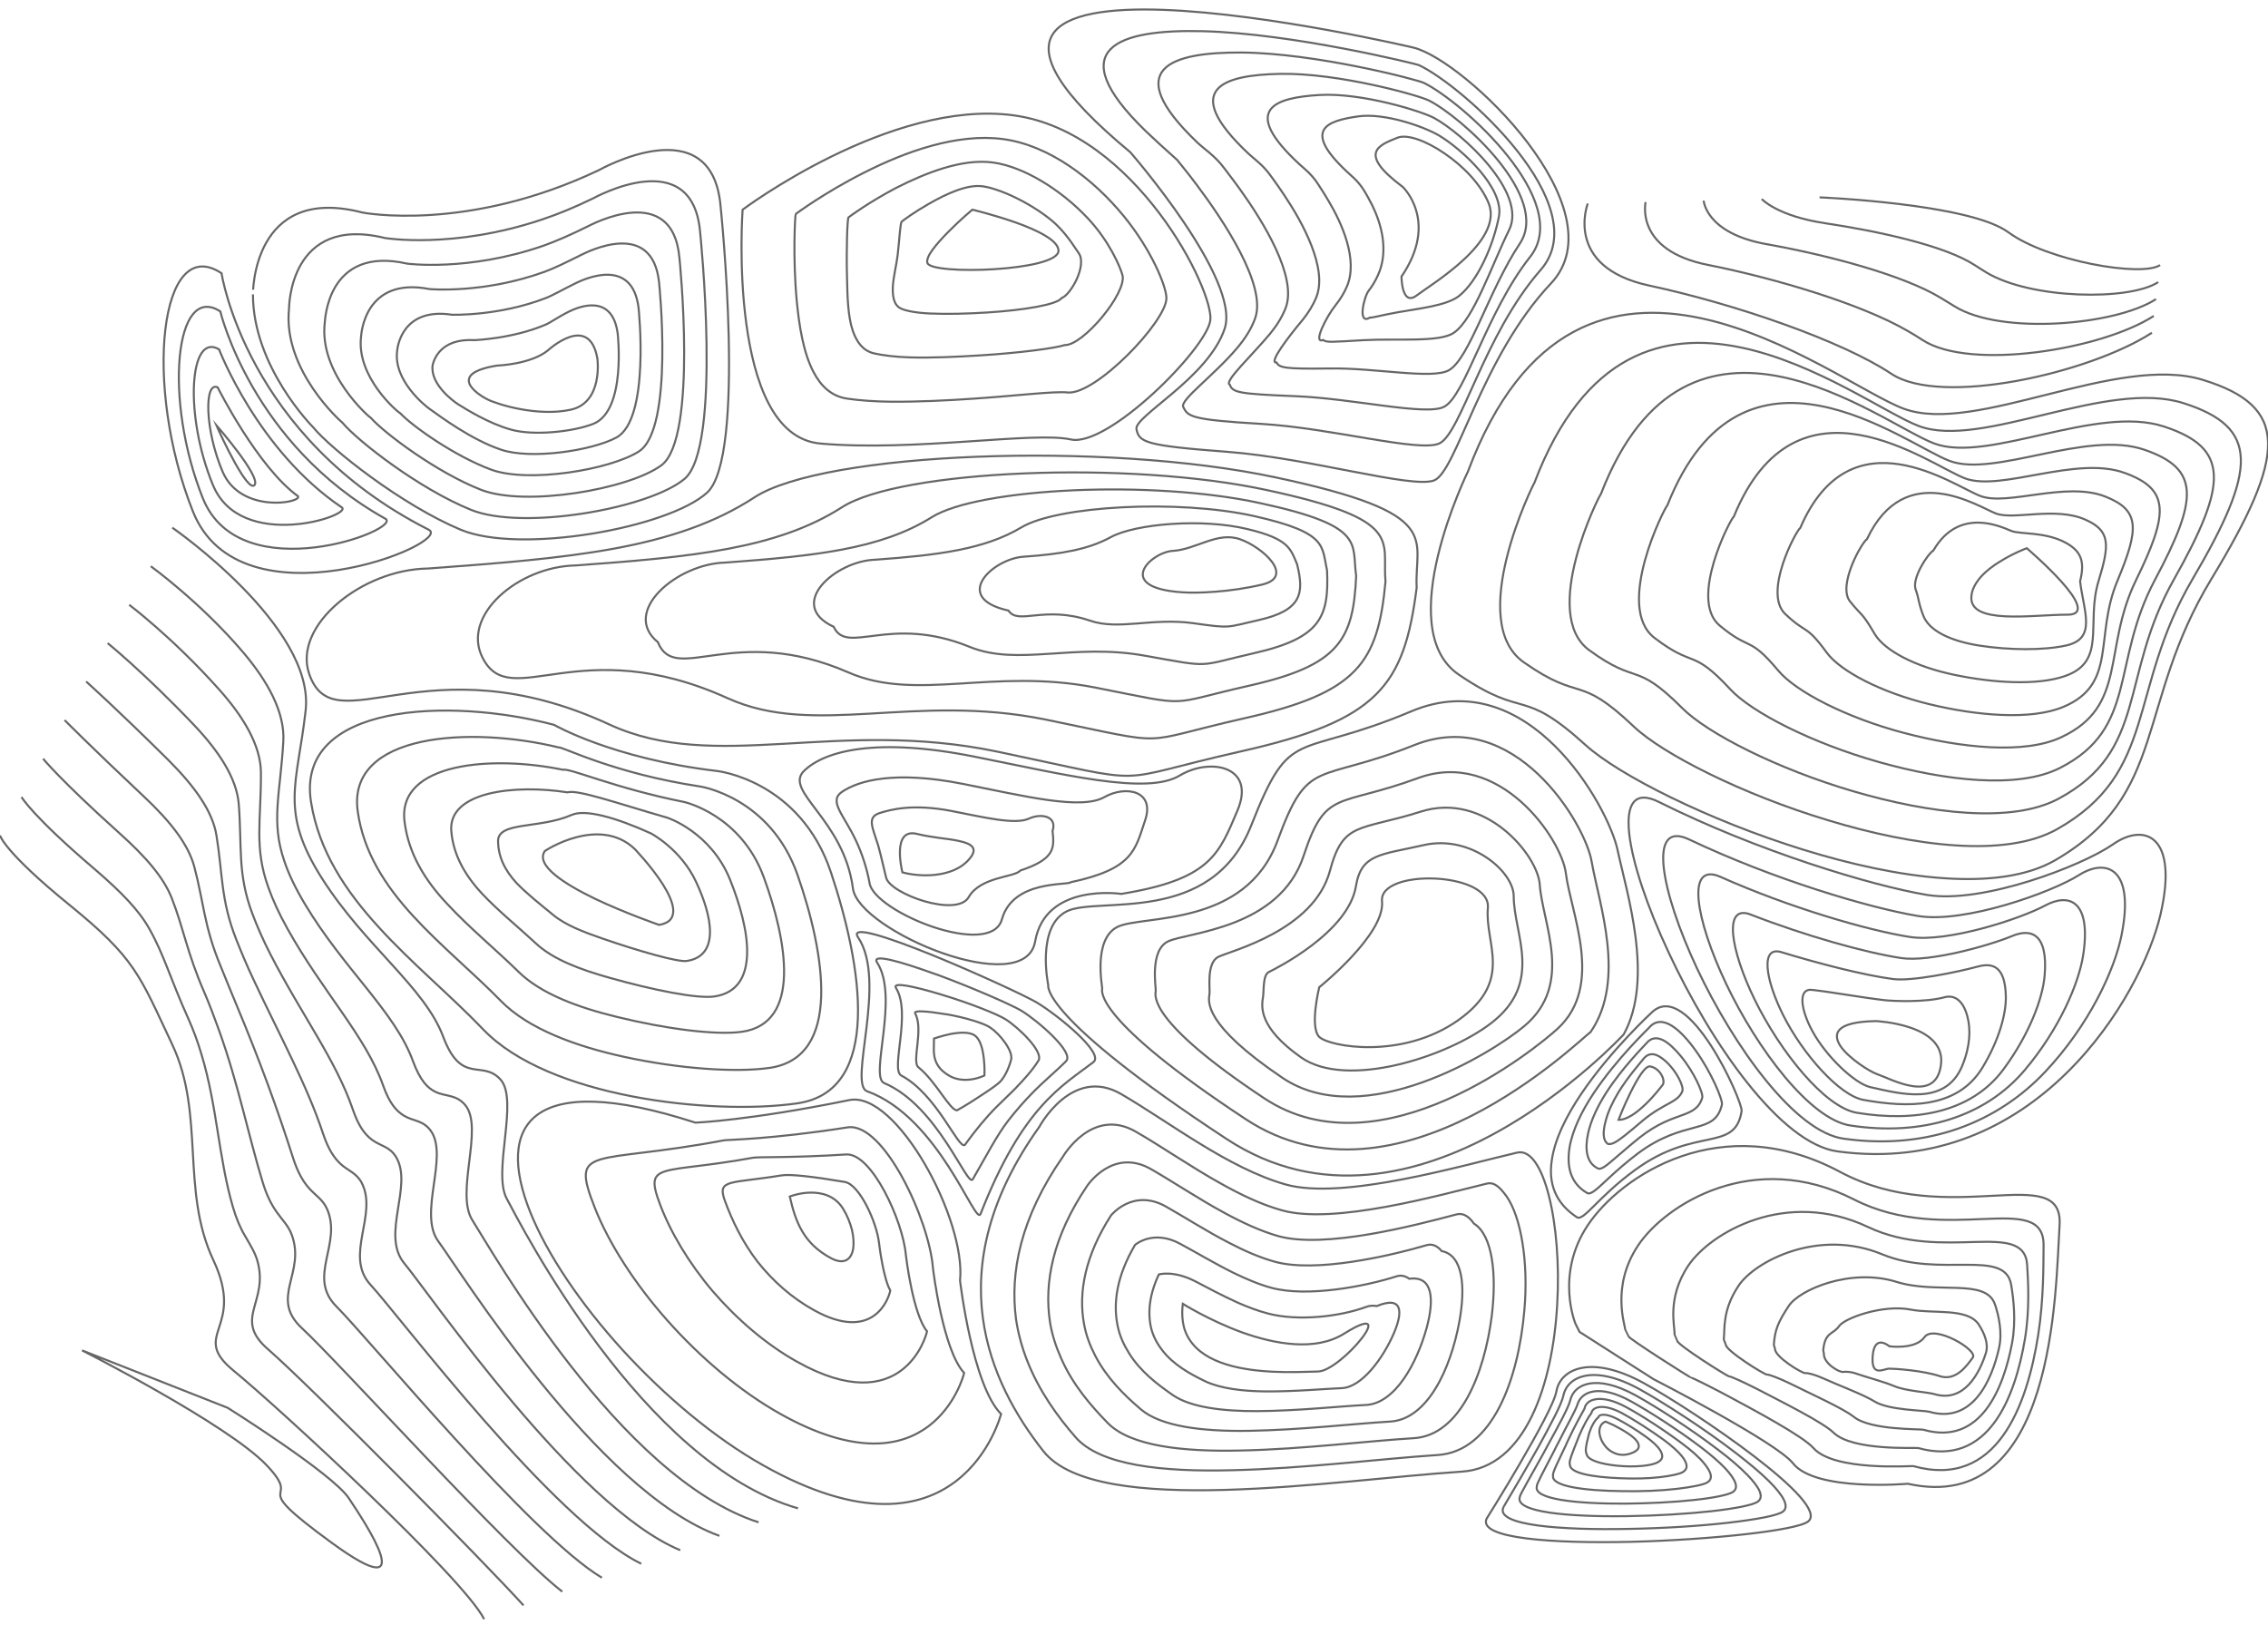 <?xml version="1.0" encoding="utf-8"?>
<!-- Generator: Adobe Illustrator 18.0.0, SVG Export Plug-In . SVG Version: 6.00 Build 0)  -->
<!DOCTYPE svg PUBLIC "-//W3C//DTD SVG 1.1//EN" "http://www.w3.org/Graphics/SVG/1.1/DTD/svg11.dtd">
<svg version="1.1" id="Layer_1" xmlns="http://www.w3.org/2000/svg" xmlns:xlink="http://www.w3.org/1999/xlink" x="0px" y="0px"
	 viewBox="0 0 1105.6 792" enable-background="new 0 0 1105.6 792" xml:space="preserve">
<g opacity="0.6">
	<g>
		<path fill="none" stroke="#000000" stroke-miterlimit="10" d="M237.7,194.7c-5.1-2.5-20-12.5,4.5-16.5c0,0,16.5-0.5,25-7.5
			c0,0,20-18.5,24,4c0,0,3,21.5-13,25S242.7,197.2,237.7,194.7z"/>
		<path fill="none" stroke="#000000" stroke-miterlimit="10" d="M231.2,165.8c0,0,19.1-0.7,35.3-7.8c1.5-0.6,5.9-3.7,11-6.2
			c5.1-2.5,21-8.7,23.6,10.7c0,0,4.4,37.6-11.9,44.1c-10,3.9-29.1,5.9-40.1,2.8c-11.1-3.1-21.8-9.9-25.7-12.3
			c-2.4-1.5-13.8-9.9-12.5-19.1C211.4,175.8,214.4,164.8,231.2,165.8z"/>
		<path fill="none" stroke="#000000" stroke-miterlimit="10" d="M220.3,153.4c0,0,22.6,0.8,45.7-8.1c3-1.1,8.4-4.2,14.5-7.2
			c4.1-2,27.8-13.2,30.8,12.1c0,0,5.8,54.2-10.9,63.1c-12,6.4-41.6,10.8-56.1,5.9c-14.6-4.9-29.7-16.2-34.9-19.9
			c-1.9-1.3-17.7-13.8-15.8-28.2C193.7,169.3,196,149.7,220.3,153.4z"/>
		<path fill="none" stroke="#000000" stroke-miterlimit="10" d="M209.4,140.9c0,0,26.1,2.4,56-8.4c4.5-1.6,11-4.8,18-8.3
			c3.1-1.5,34.7-17.7,37.9,13.6c0,0,7.4,71.1-9.8,82.2c-14,9-54,15.6-72.1,8.9c-18.1-6.7-38.6-21.4-44.2-27.4
			c-1.6-0.8-21.5-17.8-19.2-37.3C176.1,162.9,177.7,134.7,209.4,140.9z"/>
		<path fill="none" stroke="#000000" stroke-miterlimit="10" d="M198.5,128.5c0,0,29.6,4,66.3-8.7c6-2.1,13.5-5.4,21.4-9.3
			c2-1,41.6-22.3,45,15.1c0,0,9.1,88-8.8,101.2c-15.8,11.7-66.4,20.4-88,11.9c-21.6-8.5-46.8-27.4-53.5-34.9
			c-1-0.5-25.4-21.7-22.6-46.4C158.5,156.4,159.4,119.6,198.5,128.5z"/>
		<path fill="none" stroke="#000000" stroke-miterlimit="10" d="M187.6,116c0,0,33,5.6,76.6-9c7.5-2.5,16.1-6,24.9-10.3
			c1-0.5,48.5-26.8,52.2,16.5c0,0,10.9,105-7.7,120.3c-17.6,14.5-78.9,25.2-104,15c-25.2-10.2-55.1-33.4-62.7-42.5
			c-0.5-0.3-29.2-25.6-26-55.6C140.9,150,141,104.6,187.6,116z"/>
		<path fill="none" stroke="#000000" stroke-miterlimit="10" d="M176.7,103.6c0,0,50.7,10,115.3-20.7c0,0,55.3-31.3,59.3,18
			c0,0,12.7,122-6.7,139.3c-19.3,17.3-91.3,30-120,18c-28.7-12-63.3-39.3-72-50c0,0-29.3-29.3-29.3-64.7
			C123.3,143.6,122.7,89.6,176.7,103.6z"/>
	</g>
	<g>
		<path fill="none" stroke="#000000" stroke-miterlimit="10" d="M265.6,414.8c0,0,6.5-4.4,15.3-6.7c8.7-2.3,19.7-2.6,28.4,5.6
			c0,0,8.2,8.5,13.8,17.3c5.6,8.9,8.6,18.1-1.8,19.8c0,0-16.3-5.6-31.4-12.8C274.8,430.7,260.9,421.7,265.6,414.8z"/>
		<path fill="none" stroke="#000000" stroke-miterlimit="10" d="M242.8,410c-0.1-9.7,20.2-5.9,35.9-12.8c6.6-2.9,21.4,1.2,38.6,9
			c0,0,14.7,7.7,22.1,23.8c3.8,8.1,6.8,17.2,6.7,24.5c-0.1,7.2-3.2,12.7-11.4,13.9c-4.2,0.6-23-4.7-41.2-11
			c-9-3.1-17.9-6.5-23.9-11.5c-6.2-5.1-12.6-10.1-17.8-15.5C245.8,423.9,242.9,417.3,242.8,410z"/>
		<path fill="none" stroke="#000000" stroke-miterlimit="10" d="M220,405.2c-1.7-19.4,30.9-23,56.6-19c5.2-1.4,23.2,5,48.8,12.4
			c0,0,21.1,6.9,30.5,30.2c4.7,11.7,8.6,25.2,8.3,36.1c-0.3,10.8-4.5,19.1-16,20.8c-8.4,1.2-30.1-3.2-51-9.1
			c-14-3.9-27.6-8.9-36-16.8c-8.6-8-18.2-15.7-26.1-24.1C226.5,426.5,221,416.6,220,405.2z"/>
		<path fill="none" stroke="#000000" stroke-miterlimit="10" d="M197.2,400.4c-3.6-28.9,43.1-32.3,77.2-25.2
			c3.5-0.9,25,8.9,59.1,15.7c0,0,27.6,6.1,38.8,36.6c5.6,15.3,10.3,33.1,9.9,47.7c-0.4,14.5-5.9,25.6-20.5,27.7
			c-12.6,1.8-37.2-1.4-60.8-7.2c-19-4.6-37.3-11.3-48.2-22.1c-11-10.8-23.7-21.2-34.4-32.7C207.1,429.1,199.1,416,197.2,400.4z"/>
		<path fill="none" stroke="#000000" stroke-miterlimit="10" d="M174.4,395.6c-5.5-38.5,55.3-41.7,97.9-31.3
			c1.7-0.5,26.7,12.7,69.3,19.1c0,0,34,5.3,47.2,43.1c6.6,18.9,12.1,41.1,11.5,59.3c-0.6,18.1-7.3,32.1-25.1,34.7
			c-16.8,2.4-44.3,0.4-70.6-5.3c-24-5.2-47.1-13.7-60.4-27.3c-13.4-13.7-29.3-26.7-42.7-41.3C187.8,431.7,177.2,415.4,174.4,395.6z"
			/>
		<path fill="none" stroke="#000000" stroke-miterlimit="10" d="M270.1,353.3c0,0,28.5,16.5,79.5,22.5c0,0,40.5,4.5,55.5,49.5
			c7.5,22.5,13.9,49.1,13.1,70.9c-0.8,21.7-8.6,38.6-29.6,41.6c-21,3-51.4,2.2-80.4-3.4c-29.1-5.6-56.8-16.1-72.6-32.6
			c-15.8-16.5-34.9-32.2-51-49.9c-16.1-17.6-29.2-37.1-33-61.1C144.1,342.8,219.1,339.8,270.1,353.3z"/>
	</g>
	<g>
		<path fill="none" stroke="#000000" stroke-miterlimit="10" d="M571.8,268.5c11.3-0.7,21.6-9.5,32.6-5.7c11,3.8,27,18.2,11,22.1
			c-16,3.8-32.1,4.3-39,3.8C542.8,286.5,561,269.1,571.8,268.5z"/>
		<path fill="none" stroke="#000000" stroke-miterlimit="10" d="M499.6,271.3c17.3-1.2,30.8-3.4,41.9-9.5
			c11.9-6.5,44.6-9.3,66.7-3.9c20.1,4.8,20.9,9.6,24.1,17.1c3.4,13.9,2.6,22.4-18.6,27.2c-16,3.6-13.3,4.2-31.7,1.6
			c-20.3-2.9-36.6,3.6-50.7-1.3c-22.4-7.6-34.9,2.4-39.7-4.9C463.2,291.3,484.4,271.9,499.6,271.3z"/>
		<path fill="none" stroke="#000000" stroke-miterlimit="10" d="M426.8,272.8c30.3-2.2,53.2-5,71.2-15.8
			c17.4-10.4,76.1-13.8,113.6-5.4c35.9,8.1,32.6,14.6,35.3,26.3c1,22.5-2.8,33-35.3,40.4c-28.7,6.5-19.9,7.3-53.5,1.3
			c-34.9-6.3-61.8,5.3-85.4-4.3c-39.2-16-59.7,4.4-66.3-9.8C383,294.7,407.3,273.3,426.8,272.8z"/>
		<path fill="none" stroke="#000000" stroke-miterlimit="10" d="M353.7,274.2c43.3-3.2,75.6-6.5,100.5-22.1
			c22.8-14.3,107.7-18.4,160.4-6.8c51.7,11.2,44.2,19.7,46.5,35.4c-1.4,31-8.1,43.6-52.1,53.5c-41.4,9.3-26.6,10.5-75.2,0.9
			c-49.6-9.7-87.1,7.1-120.1-7.3c-56-24.5-84.5,6.5-93-14.8C302.5,298.2,330,274.7,353.7,274.2z"/>
		<path fill="none" stroke="#000000" stroke-miterlimit="10" d="M280.7,275.6c56.3-4.1,98-8,129.8-28.4
			c28.3-18.1,139.2-23,207.2-8.3c67.5,14.5,55.9,24.7,57.7,44.6c-3.7,39.5-13.4,54.2-68.8,66.6c-54.1,12.2-33.2,13.7-97,0.6
			c-64.2-13-112.3,8.8-154.7-10.3c-72.7-33-105.9,7.1-119.6-19.7C224.6,300.1,252.6,276.1,280.7,275.6z"/>
		<path fill="none" stroke="#000000" stroke-miterlimit="10" d="M690.6,286.4c-6.1,48-18.8,64.8-85.5,79.8
			c-66.7,15-39.9,16.7-118.7,0.2c-78.9-16.5-137.5,10.7-189.4-13.3c-89.5-41.4-134.2,10.7-146.3-24.7c-8-23.4,25.6-50.9,58-51.3
			c69.3-5.1,120.4-9.4,159.1-34.7c33.7-22,170.7-27.5,254.1-9.7C705.1,250.4,689.3,262.4,690.6,286.4z"/>
	</g>
	<g>
		<path fill="none" stroke="#000000" stroke-miterlimit="10" d="M511,480.2c0,0-6-28.5,9-36s70.5,7.5,90-42
			c19.5-49.5,21-31.5,78-55.5c57-24,96,46.5,100.5,67.5c4.5,21,18,63,3,90c0,0-102,111-193.5,51S511,480.2,511,480.2z"/>
		<path fill="none" stroke="#000000" stroke-miterlimit="10" d="M622.8,409.7c15.1-41.2,18.8-27.4,66.8-46.6
			c48.5-19.2,83.1,38.1,86.3,56.9c3.5,20.3,17,57.5-0.5,83c-5.5,3.9-94.2,91.4-168.3,42.4c-73.8-48.6-70-62.4-69.8-63.6
			c0.1-0.7-4.6-24,7.4-30S607.1,452.4,622.8,409.7z"/>
		<path fill="none" stroke="#000000" stroke-miterlimit="10" d="M635.5,417.1c10.8-32.8,16.5-23.4,55.6-37.8
			c39.9-14.7,70.1,29.7,72.2,46.2c2.4,19.6,18.9,54.8-4,75.9c-9.9,9.1-86.3,71.8-143.2,33.8c-56.1-37.2-53.1-49.8-52.7-52.2
			c0.2-1.4-3.1-19.6,5.9-24.1S623.7,453,635.5,417.1z"/>
		<path fill="none" stroke="#000000" stroke-miterlimit="10" d="M648.3,424.5c6.5-24.4,14.3-19.4,44.3-28.9
			c31.4-10,57.1,21.3,58,35.6c1.3,19,16.8,48.5-7.5,68.9c-15.4,13-78.4,52-118,25.2c-38.4-25.9-36.1-37.1-35.5-40.8
			c0.4-2.1-1.7-15.1,4.3-18.1S640.4,453.7,648.3,424.5z"/>
		<path fill="none" stroke="#000000" stroke-miterlimit="10" d="M661,431.9c2.6-15.9,12.2-15.2,33.1-20c22.9-5.2,43.9,13,43.8,25
			c0,18.4,14.8,42-11,61.8c-21.3,16.4-70.6,32.4-92.8,16.6c-20.6-14.6-19.2-24.5-18.4-29.4c0.5-2.8-0.2-10.6,2.8-12.1
			S657.3,454.6,661,431.9z"/>
		<path fill="none" stroke="#000000" stroke-miterlimit="10" d="M643.1,481.2c0,0,32.2-25.8,30.6-41.9c-1.6-16.1,53.2-14.5,51.6,3.2
			c-1.6,17.7,12.9,35.4-14.5,54.8c-27.4,19.3-62.8,12.9-67.7,8.1C638.3,500.6,643.1,481.2,643.1,481.2z"/>
	</g>
	<g>
		<path fill="none" stroke="#000000" stroke-miterlimit="10" d="M392,375.7c10.2-9.9,35.6-16.3,82.5-7c44.3,8.8,84.5,19,100.6,9.3
			c14.8-8.9,37.2-4.6,28.2,16.9c-9.1,21.5-13.2,33.7-56.7,40.8c0,0-37-5.6-42,23.2c-5,28.8-86.1-5.2-88.8-25.8
			C411.4,399.3,381.7,385.6,392,375.7z"/>
		<path fill="none" stroke="#000000" stroke-miterlimit="10" d="M410.4,386c8.3-5.7,26-10.4,58.6-4c30.3,6,58,13,69.4,6.5
			c10.3-5.8,24.8-3.2,19.8,11.4c-4.9,14.5-5.8,23.6-36.2,30.1c-1.4,1.7-28.2-1.3-33.6,18.1c-5.4,19.4-62.1-3.5-64.5-17.6
			c-1.2-6.9-3.7-14.6-6.7-20.9C411.3,397.1,403.8,390.5,410.4,386z"/>
		<path fill="none" stroke="#000000" stroke-miterlimit="10" d="M428.8,396.3c5.9-1.9,16.5-4.5,34.6-1.1c16.4,3.2,31.4,6.9,38.2,3.8
			c5.8-2.7,13.9-1.3,11.5,6c0.8,8,1.6,13.6-15.7,19.3c-2.8,3.4-19.4,2.9-25.2,13c-5.8,10-38-1.5-40.2-9.4
			c-0.9-3.4-2.3-10.1-3.9-15.8C425.4,403.3,422.4,398.4,428.8,396.3z"/>
		<path fill="none" stroke="#000000" stroke-miterlimit="10" d="M439.9,425.2c0,0-1.4-5.5-1.2-10.6c0.2-5.1,2-9.8,8.5-8.1
			c3.2,0.8,7,1.4,10.6,1.9c3.7,0.5,7.2,0.9,10.1,1.6c5.8,1.3,9,3.5,4.8,8.5c-4.2,5.1-10.6,7.2-16.8,7.9
			C449.6,427.1,443.5,426.2,439.9,425.2z"/>
	</g>
	<g>
		<path fill="none" stroke="#000000" stroke-miterlimit="10" d="M506.6,549.3c0,0,16-30,40-16s52,36,80,44s87-9.5,113-15.5
			c13-3,21.8,34.9,19.5,74c-2.2,39.1-15.5,79.5-46.5,81.5s-75.5,7.8-115.5,8.9s-75.5-2.4-88.5-18.9s-26-38.5-29.5-65.1
			S481.6,584.3,506.6,549.3z"/>
		<path fill="none" stroke="#000000" stroke-miterlimit="10" d="M518.2,563.7c0,0,14.2-24.4,35.5-12.1c12.7,7.3,26.7,17.1,41.3,25.2
			c9.8,5.5,19.8,10.3,29.8,13.1c25.3,7.2,76.6-7.3,100-13c3.6-0.9,6.4,1.8,9.6,6.2c7,9.9,10.8,31.9,8.7,55.5
			c-2.9,33.7-15.5,68.9-42.3,70.6c-26.4,1.7-64.9,6.6-99.9,7.4c-34.3,0.9-64.6-2.3-76.6-16.1c-8.8-10.1-17.7-22.4-23.5-37.1
			c-2.5-6.3-4.4-13.1-5.5-20.3C492.3,620.4,497.3,593.7,518.2,563.7z"/>
		<path fill="none" stroke="#000000" stroke-miterlimit="10" d="M529.9,578.1c0,0,12.4-18.9,31.1-8.3c11,6.3,23.3,14.6,36.1,21.5
			c8.5,4.6,17.3,8.7,26,11.2c22.7,6.3,66.2-5.1,87-10.6c3.1-0.8,6,1,8.4,4.5c9.1,5.6,11.2,24.7,8.7,45
			c-3.6,28.3-15.5,58.3-38.1,59.6c-21.9,1.3-54.3,5.4-84.2,6c-28.5,0.7-53.8-2.2-64.8-13.3c-8.4-8.6-17.2-18.8-22.8-31.6
			c-2.5-5.6-4.5-11.5-5.5-18C509,625.2,513.1,603,529.9,578.1z"/>
		<path fill="none" stroke="#000000" stroke-miterlimit="10" d="M541.6,592.4c0,0,10.6-13.3,26.6-4.4c9.4,5.3,19.9,12.1,31,17.8
			c7.3,3.8,14.7,7.1,22.3,9.2c20,5.5,55.8-2.8,74-8.1c2.7-0.8,5.2,0.4,7.3,2.9c10.4,2,11.7,17.4,8.6,34.4
			c-4.2,22.9-15.5,47.7-33.8,48.7c-17.3,1-43.7,4.1-68.6,4.5c-22.8,0.4-43.1-2.1-52.9-10.5c-8.2-7-16.6-15.3-22.2-26.1
			c-2.5-4.8-4.5-10-5.5-15.7C525.7,630.1,528.8,612.3,541.6,592.4z"/>
		<path fill="none" stroke="#000000" stroke-miterlimit="10" d="M553.3,606.8c0,0,8.8-7.8,22.1-0.5c7.8,4.2,16.6,9.5,25.9,14.1
			c6,2.9,12.2,5.6,18.5,7.3c17.3,4.7,45.4-0.6,61-5.6c2.2-0.7,4.3-0.2,6.2,1.2c11.6-1.6,12.2,10.1,8.5,23.8
			c-4.8,17.5-15.5,37-29.6,37.7c-12.7,0.6-33.2,2.9-53,3c-17,0.1-32.5-1.9-41-7.7c-8-5.5-16.1-11.8-21.5-20.5
			c-2.5-4-4.6-8.4-5.6-13.5C542.5,634.9,544.5,621.7,553.3,606.8z"/>
		<path fill="none" stroke="#000000" stroke-miterlimit="10" d="M564.9,621.2c0,0,7-2.2,17.7,3.3c6.1,3.2,13.2,7,20.7,10.4
			c4.8,2.1,9.7,4,14.7,5.3c14.6,3.9,35,1.6,48-3.2c1.8-0.7,3.5-0.7,5.1-0.4c12.8-5.2,12.8,2.9,8.4,13.2
			c-5.2,12.1-15.6,26.4-25.4,26.8c-8.1,0.3-22.6,1.7-37.3,1.6c-11.3-0.1-22-1.5-29.2-4.9c-7.9-3.8-15.6-8.2-20.9-15
			c-2.5-3.2-4.6-6.9-5.6-11.2C559.4,639.7,560.3,631,564.9,621.2z"/>
		<path fill="none" stroke="#000000" stroke-miterlimit="10" d="M576.6,635.5c0,0,12.7,8,28.8,13.9c16.2,5.8,35.9,9.4,49.9,0.6
			c14.1-8.8,13.7-4.2,8.3,2.6c-5.3,6.8-15.6,15.9-21.2,15.9c-5.6,0-23.3,1.4-39-2c-7.8-1.7-15.2-4.6-20.2-9.5
			c-2.5-2.4-4.5-5.4-5.7-8.9C576.4,644.5,576,640.3,576.6,635.5z"/>
	</g>
	<g>
		<path fill="none" stroke="#000000" stroke-miterlimit="10" d="M339,547.2c0,0,26-1,75-11c22.9-4.7,57,58,54,88c0,0,6,51,20,65
			c0,0-20,79-116,25c-24-13.5-48.2-34-68.6-56.3c-20.3-22.3-36.7-46.5-45-67.3C241.8,549,257.5,520.8,339,547.2z"/>
		<path fill="none" stroke="#000000" stroke-miterlimit="10" d="M290,588.8c-12.3-31.3-1.5-20.8,63-33c1.4-0.3,22.5-0.4,60.2-6.3
			c17.6-2.7,39.8,45.2,41.6,68.6c0.1,0.9,4.8,39.9,15.2,51.1c-0.2,1.3-16.1,61.2-89.7,19.9c-19.6-11-38.9-27.4-54.9-45.4
			S296.8,606,290,588.8z"/>
		<path fill="none" stroke="#000000" stroke-miterlimit="10" d="M321.7,586.9c-7.9-21,0.6-14.4,45.3-22.6c2.7-0.5,19,0.1,45.5-1.6
			c12.4-0.8,27.7,32.4,29.1,49.1c0.2,1.7,3.5,28.8,10.3,37.1c-0.4,2.6-12.2,43.5-63.4,14.8c-15.2-8.5-29.5-20.9-41.2-34.5
			C335.7,615.5,326.8,600.5,321.7,586.9z"/>
		<path fill="none" stroke="#000000" stroke-miterlimit="10" d="M353.3,585.1c-3.8-10.5,2.6-8.1,27.7-12.2
			c4.1-0.7,15.5,0.6,30.8,3.2c7.2,1.2,15.6,19.7,16.7,29.7c0.3,2.6,2.3,17.7,5.5,23.2c-0.7,3.9-8.2,25.7-37.2,9.6
			c-10.9-6-20.1-14.3-27.5-23.6C362,605.5,356.9,595,353.3,585.1z"/>
		<path fill="none" stroke="#000000" stroke-miterlimit="10" d="M385,583.2c0,0,4.5-1.8,10-1.9s12,1.4,16,7.9
			c2,3.2,3.4,6.8,4.3,10.2c0.8,3.4,1,6.7,0.6,9.3c-0.9,5.2-4.4,8-10.9,4.5s-10.8-7.8-13.8-12.8S386.5,589.8,385,583.2z"/>
	</g>
	<g>
		<path fill="none" stroke="#000000" stroke-miterlimit="10" d="M418.3,456.9c-4.3-6.4,15,0,36.6,8.8c21.6,8.8,45.6,20,50.6,23
			c10,6,33.1,24.7,27.5,29c-15,11.5-34.5,21.5-55,74c-2.5,6.3-20.1-47.1-55.3-59.8C413.3,528.5,432.7,478.2,418.3,456.9z"/>
		<path fill="none" stroke="#000000" stroke-miterlimit="10" d="M427.6,469.2c-3.1-4.7,11.2-0.6,27.8,5.4c0.6,0.2,1.2,0.4,1.8,0.6
			c17.3,6.4,36.4,14.8,40.8,17.5c8.1,5,25.8,20.3,21.7,24.5c-4.9,5-10.7,9.6-16.9,16c-3.2,3.3-7.1,7.6-11.3,13
			c-5.6,7.2-10.6,17.1-17.3,28.6c-2.6,4.4-16.9-35.8-43.2-46.9C423.7,524.9,438.5,486,427.6,469.2z"/>
		<path fill="none" stroke="#000000" stroke-miterlimit="10" d="M436.8,481.6c-2-3.2,8.7-0.8,21.2,2.9c0.4,0.1,0.9,0.3,1.3,0.4
			c13,3.9,27.2,9.5,31,12c6.3,4,18.6,15.8,15.9,20.1c-3,4.8-7,9.1-11.1,13.4c-2.1,2.2-5.6,5.4-9.4,9.2c-4.9,4.9-10.2,11.3-15.4,18.5
			c-3.2,2-13.6-24.7-31-33.9C434,521.3,444.4,493.8,436.8,481.6z"/>
		<path fill="none" stroke="#000000" stroke-miterlimit="10" d="M446.1,493.9c-0.9-1.6,6.2-1,14.6,0.4c0.3,0.1,0.6,0.1,0.9,0.1
			c8.6,1.5,18.1,4.3,21.2,6.5c4.5,3,11.2,11.3,10.1,15.6c-1.2,4.6-3.3,8.6-5.4,10.8c-1.1,1.1-4,3.2-7.5,5.5
			c-4.1,2.7-8.9,5.9-13.5,8.4c-3.6-0.2-10.3-14.2-18.8-21C444.3,517.5,450.4,501.7,446.1,493.9z"/>
		<path fill="none" stroke="#000000" stroke-miterlimit="10" d="M455.3,506.2c0,0,3.7-1.3,8-2.2c4.3-0.8,9.3-1.2,12,0.8
			c2.7,2,3.8,6.8,4.3,11.2c0.5,4.3,0.3,8.2,0.3,8.2s-2.3,1.2-5.7,1.8c-3.3,0.6-7.7,0.6-11.7-1.8s-5.8-5-6.7-8
			S455.3,509.9,455.3,506.2z"/>
	</g>
	<g>
		<path fill="none" stroke="#000000" stroke-miterlimit="10" d="M84,257.2c0,0,69.5,48.1,65,89c-4,36-13,49,8,82s50,53,59,77
			s19,11,28,21s-4,45,3,58s66,129,142,151"/>
		<path fill="none" stroke="#000000" stroke-miterlimit="10" d="M73.5,276c0,0,24.1,17.4,44.9,41.8c11.9,14,20.6,29.3,19.7,43.7
			c-1.4,25.1-6.2,38.8,0.5,58.2c2.1,6.3,5.3,13,10,20.9c19.1,31.9,44,52.6,52.7,76.6c3.5,9.5,7.2,13.2,11,15
			c5,2.4,10.2,1.1,14.7,6.7c8.8,11.2-5.2,42.7,3.3,55.9c8.8,13.7,71.8,125.5,139.5,147.2"/>
		<path fill="none" stroke="#000000" stroke-miterlimit="10" d="M63,294.8c0,0,21.1,15.9,43.3,40.7c12.2,13.5,20.9,27.8,20.9,41.3
			c0.1,23-3.4,36.3,3.6,55.7c2.2,6.2,5.2,12.8,9.4,20.3c17.2,30.8,38,52.2,46.5,76.1c3.1,8.9,6.6,12.7,10.2,14.9
			c4.6,2.8,9.4,2.1,13.2,7.5c8.7,12.6-6.4,40.3,3.6,53.8c10.6,14.3,77.5,122,137,143.5"/>
		<path fill="none" stroke="#000000" stroke-miterlimit="10" d="M52.5,313.5c0,0,17.9,14.5,41.8,39.6c12.5,13.1,21.1,26.3,22.1,38.9
			c1.6,20.9-0.7,33.9,6.6,53.3c2.3,6.1,5.1,12.6,8.8,19.8c15.3,29.7,32,51.7,40.2,75.7c2.8,8.2,5.9,12.2,9.4,14.8
			c4.2,3.1,8.6,3.2,11.7,8.4c8.4,14-7.6,37.9,4,51.8c12.5,15,83.2,118.5,134.5,139.8"/>
		<path fill="none" stroke="#000000" stroke-miterlimit="10" d="M42,332.2c0,0,14.8,13.2,40.2,38.4c12.7,12.7,21.4,24.8,23.3,36.5
			c3.1,18.8,2,31.4,9.7,50.9c2.4,6,5,12.3,8.3,19.3c13.4,28.6,26,51.3,34,75.3c2.5,7.5,5.3,11.7,8.5,14.7c3.8,3.5,7.7,4.3,10.3,9.2
			c8.1,15.5-8.7,35.5,4.3,49.7c14.4,15.6,89,115,132,136"/>
		<path fill="none" stroke="#000000" stroke-miterlimit="10" d="M31.5,351c0,0,11.6,11.8,38.7,37.3c13,12.2,21.6,23.3,24.5,34.1
			c4.5,16.7,4.7,29,12.8,48.4c2.4,5.9,4.9,12.1,7.7,18.8c11.5,27.5,20,50.8,27.7,74.9c2.2,6.8,4.7,11.2,7.7,14.6
			c3.4,3.8,6.7,5.5,8.8,10.1c7.6,17.1-9.9,33.1,4.6,47.6C180.2,653,258.6,748.2,293.4,769"/>
		<path fill="none" stroke="#000000" stroke-miterlimit="10" d="M21,369.8c0,0,8.5,10.5,37.1,36.2c13.2,11.8,21.7,21.8,25.6,31.7
			c5.8,14.7,7.4,26.5,15.9,46c2.5,5.8,4.8,11.9,7.1,18.3c9.5,26.4,14.1,50.4,21.4,74.4c1.9,6.2,4.1,10.6,6.8,14.4
			c3,4.2,5.7,6.7,7.3,11c7,18.8-11,30.7,4.9,45.5c18.2,16.8,100.5,108,127,128.5"/>
		<path fill="none" stroke="#000000" stroke-miterlimit="10" d="M10.5,388.5c0,0,5.2,9.2,35.6,35.1c13.4,11.5,21.8,20.3,26.8,29.3
			c7.1,12.6,10.1,24.1,18.9,43.6c2.6,5.8,4.7,11.6,6.5,17.7c7.6,25.3,8.2,49.9,15.2,74c1.6,5.5,3.5,10.1,6,14.3
			c2.6,4.5,4.7,7.8,5.9,11.8c6,20.5-12.2,28.3,5.3,43.4c20.1,17.4,106.2,104.5,124.5,124.8"/>
		<path fill="none" stroke="#000000" stroke-miterlimit="10" d="M0,407.2c0,0,2,8,34,34s34,34,50,68s4,71,20,105s-12,36,10,54
			s112,101,122,121"/>
	</g>
	<g>
		<path fill="none" stroke="#000000" stroke-miterlimit="10" d="M108,133.2c0,0,12,80,101,125c12.6,6.4-92,49-115-9
			C69.6,187.7,78,113.2,108,133.2z"/>
		<path fill="none" stroke="#000000" stroke-miterlimit="10" d="M107.4,151.8c0,0,15.3,64.7,80.4,101c9.2,5.1-70.6,35.5-88.9-9.9
			C79.7,195,85.2,137.4,107.4,151.8z"/>
		<path fill="none" stroke="#000000" stroke-miterlimit="10" d="M106.8,170.3c0,0,18.8,49.4,59.8,77c5.7,3.9-49.2,22.1-62.8-10.9
			C89.7,202.3,92.3,161.6,106.8,170.3z"/>
		<path fill="none" stroke="#000000" stroke-miterlimit="10" d="M106.1,188.8c0,0,19.4,38.8,39.2,53.1c1.8,3.2-27.8,8.6-36.7-11.8
			C99.8,209.7,99.5,185.7,106.1,188.8z"/>
		<path fill="none" stroke="#000000" stroke-miterlimit="10" d="M105.5,207.3c0,0,21.8,25,18.6,29.1
			C120.8,240.4,107.9,212.9,105.5,207.3z"/>
	</g>
	<g>
		<path fill="none" stroke="#000000" stroke-miterlimit="10" d="M362,102.2c0,0-2,27.5,1.8,55.5s13.2,56.5,36.2,58.5s49,0.5,71.5-1
			s41.5-3,50.5-1c18,4,66-44,68-58c1-7-8-30-24.8-52.2S524,60.2,494,56.2s-63,7.5-88.5,20S362,102.2,362,102.2z"/>
		<path fill="none" stroke="#000000" stroke-miterlimit="10" d="M489,67.8c22.5,3,43.9,19.4,58.7,37.4
			c13.7,16.7,20.9,34.5,20.9,40.1c0.1,11.3-34.5,47.3-48.1,46c-6.7-0.7-24.9,1.6-45.7,3c-13,0.9-27.2,1.6-40.6,1.5
			c-7.8-0.1-15.1-0.6-21.2-1.5c-7.6-1.1-12.8-6-16.5-13.1c-4.8-9.2-6.9-22-8.1-34.5c-2-21.3-0.8-42.2-0.5-42.4
			c0.3-0.2,14.1-10.5,33.4-20.2C441.2,74,466.5,64.8,489,67.8z"/>
		<path fill="none" stroke="#000000" stroke-miterlimit="10" d="M484,79.2c15,2,33.2,13.3,46.1,27c10.6,11.2,16,23.9,17.1,28
			c2.1,8.6-19.2,34.3-28.2,34c-4.5,1.5-21.8,3.8-40.9,5c-11.3,0.7-23.4,1.3-34.4,1c-7.2-0.2-13.5-1-17.8-2c-5.2-1.3-8.2-5.3-10.2-11
			c-2.4-7.1-2.6-16.5-2.8-25.9c-0.4-14.6,0.2-28.8,0.7-29.3c0.5-0.5,10.1-7.5,23.2-14.4C451.4,84.2,469,77.2,484,79.2z"/>
		<path fill="none" stroke="#000000" stroke-miterlimit="10" d="M479,90.8c7.5,1,22.2,7.3,33.6,16.6c7.1,5.9,11.2,13.2,13.2,15.9
			c4.3,5.9-3.8,20.4-8.3,22c-2.2,3.2-18.6,5.9-36.1,7c-9.6,0.6-19.6,0.9-28.1,0.5c-6.7-0.3-11.9-1.3-14.3-2.5
			c-2.8-1.4-3.7-4.6-3.8-8.8c-0.1-4.9,1.6-11,2.4-17.3c0.9-7.7,1.2-15.5,2-16.2c0.8-0.7,6.1-4.6,13.1-8.6
			C461.6,94.3,471.5,89.8,479,90.8z"/>
		<path fill="none" stroke="#000000" stroke-miterlimit="10" d="M474,102.2c0,0,10.5,2.5,21,6.2s21,8.8,21,13.8s-15.5,8-31.2,9
			c-7.9,0.5-15.8,0.5-21.9,0c-6.1-0.5-10.3-1.5-10.8-3s0.6-3.9,2.6-6.6c2-2.7,4.8-5.8,7.7-8.7C468,107.2,474,102.2,474,102.2z"/>
	</g>
	<g>
		<path fill="none" stroke="#000000" stroke-miterlimit="10" d="M551,74.2c0,0,54,62,46,86s-44.3,42.7-43,49s4,8,44,11s90,18,101,14
			s23-60,57-96s-42-109-67-115c0,0-69.8-16.5-121.9-18.4S480.5,15.8,551,74.2z"/>
		<path fill="none" stroke="#000000" stroke-miterlimit="10" d="M586.2,15.2c-40.7-1-69.5,8.1-27.8,48.6c4.2,4,9.4,8.8,15.5,14.2
			c0.1,0.3,4.1,4.9,9.4,12c13.1,17.4,34.2,49,28.6,65c-1.8,5.2-5,10.1-8.8,14.6c-11.2,13.3-27.9,25.3-26.3,28.7
			c2.2,4.8,4,6.3,37.9,8.3c34.1,2,76.8,13.9,86.8,9.6c10.7-4.6,21.8-53,49.5-84.6c27.7-31.5-38.4-90.2-59.4-99.9
			C689.9,31.1,630.4,16.3,586.2,15.2z"/>
		<path fill="none" stroke="#000000" stroke-miterlimit="10" d="M605.2,25.6c-34.4-0.2-59.3,7.7-21.7,43.7
			c3.3,3.2,8.9,6.7,13.3,12.7c0.3,0.5,3.6,4.6,7.9,10.6c10.9,15.2,27.7,42.2,22.1,57.3c-1.7,4.5-4.4,8.8-7.7,12.8
			c-8.9,10.7-22.7,23.4-19.6,24.8c1.4,3.8,4.1,4.5,31.9,5.6c28.2,1.1,63.6,9.7,72.5,5.2c10.4-5.2,20.6-46,42-73.1
			c21.4-27.1-33.3-75.8-51.8-84.8C690.8,38.8,641.5,25.9,605.2,25.6z"/>
		<path fill="none" stroke="#000000" stroke-miterlimit="10" d="M624.2,36c-28.2,0.5-49.1,7.3-15.7,38.8c2.5,2.4,7.3,5.6,11.1,11.1
			c0.5,0.7,3.1,4.2,6.5,9.3c8.7,13,21.2,35.5,15.6,49.6c-1.5,3.8-3.8,7.5-6.6,11c-6.7,8-17,21.3-12.8,20.9c1.4,2.6,4.1,3.2,25.8,2.9
			c22.3-0.4,50.3,5.5,58.3,0.8c10-5.8,19.4-39,34.5-61.7C756,96,712.7,57.2,696.6,49C691.7,46.5,652.6,35.5,624.2,36z"/>
		<path fill="none" stroke="#000000" stroke-miterlimit="10" d="M643.2,46.3c-21.9,1.3-38.9,6.9-9.6,33.9c1.7,1.6,5.7,4.5,8.9,9.5
			c0.6,1,2.6,3.9,5,8c6.5,10.8,14.7,28.8,9.1,41.9c-1.3,3.1-3.2,6.2-5.5,9.1c-4.4,5.4-11.4,19.1-6.1,17c1.5,1.3,4.2,1,19.7,0.1
			c16.4-0.9,37.1,1.2,44-3.6c9.7-6.6,18.1-32.1,27-50.2c8.9-18.2-23-47.1-36.6-54.5C692.7,54.1,663.7,45.1,643.2,46.3z"/>
		<path fill="none" stroke="#000000" stroke-miterlimit="10" d="M662.3,56.7c-15.6,2.2-28.7,6.4-3.6,28.9c0.9,0.8,4,3.4,6.7,8
			c0.7,1.2,2.1,3.6,3.6,6.6c4.2,8.6,8.3,22.1,2.6,34.2c-1.1,2.4-2.6,5-4.4,7.3c-2.2,2.7-5.7,16.9,0.6,13.1c1.5,0.1,4.3-0.9,13.6-2.6
			c10.6-1.9,23.7-3.2,29.8-7.9c9.3-7.4,16.9-25.1,19.5-38.8c2.6-13.7-17.8-32.6-29.1-39.4C693.8,61.5,674.8,55,662.3,56.7z"/>
		<path fill="none" stroke="#000000" stroke-miterlimit="10" d="M683.8,91.1c0,0,4.5,4.2,6.6,11.7c2.2,7.5,2,18.5-7.2,32
			c0,0,0,14.8,7.4,9.2c3.7-2.8,14.3-9.4,23.1-17.6c8.8-8.2,15.7-18.1,12-27.3c-3.7-9.2-12.5-18.2-21.5-24.3
			c-9-6.2-18.2-9.5-22.9-7.7C672.1,70.8,661.6,74.5,683.8,91.1z"/>
	</g>
	<path fill="none" stroke="#000000" stroke-miterlimit="10" d="M111,686.2c0,0,51,32,59,44s36,54-8,22s-13-18-32-38s-90-56-90-56
		L111,686.2z"/>
	<g>
		<path fill="none" stroke="#000000" stroke-miterlimit="10" d="M715.6,229.8c0,0-37.5,76.5-4.5,99c33,22.5,29.9,5.4,61.9,34.4
			c16,14.5,59.5,36.5,105.9,50.9s95.6,21.1,123.1,5.1c55-32,39-76,76-137s38-84-4-97s-111,27-146,14S770.2,84.4,715.6,229.8z"/>
		<path fill="none" stroke="#000000" stroke-miterlimit="10" d="M748,235.3c48.6-127.7,156.9-39,187.5-27.6s91.5-23.1,128.9-11.2
			c37,11.8,36.1,31.9,4.4,85.8c-31.8,54.2-16.7,94.1-66.1,121.9c-25.1,14.1-69.8,8.3-111.6-4.4c-41.8-12.6-80.6-32.3-94.7-45.7
			c-27.6-26.2-25.1-11.3-53.6-31.3C714.3,302.8,747.6,235.6,748,235.3z"/>
		<path fill="none" stroke="#000000" stroke-miterlimit="10" d="M780.4,240.8C823,130.7,916.8,206.5,943,216.2s79-19.1,111.9-8.3
			c32,10.5,31.2,27.8,4.8,74.6c-26.7,47.3-12.4,83.3-56.2,106.8c-22.7,12.2-62.8,7.3-100-3.6c-37.2-10.9-71.3-28.3-83.5-40.6
			c-23.3-23.3-21.2-10.6-45.3-28.2C750.6,299.3,779.6,241.3,780.4,240.8z"/>
		<path fill="none" stroke="#000000" stroke-miterlimit="10" d="M812.8,246.3c36.6-92.4,115.8-29.7,137.7-21.6s66.5-15.2,94.8-5.5
			c27.1,9.3,26.4,23.7,5.2,63.4c-21.6,40.6-8.2,72.3-46.3,91.7c-20.4,10.4-55.8,6.3-88.4-2.9c-32.6-9.2-61.9-24.2-72.3-35.4
			c-18.9-20.4-17.3-10-37-25.1C786.9,295.8,811.6,247.1,812.8,246.3z"/>
		<path fill="none" stroke="#000000" stroke-miterlimit="10" d="M845.2,251.8c30.6-74.8,95.3-25.1,112.8-18.6s54.1-11.3,77.7-2.7
			c22.1,8,21.5,19.7,5.6,52.2c-16.5,33.8-4,61.4-36.4,76.6c-18,8.5-48.9,5.3-76.9-2.1c-28-7.4-52.6-20.1-61.1-30.3
			c-14.6-17.4-13.4-9.3-28.6-22C823.1,292.3,843.6,252.8,845.2,251.8z"/>
		<path fill="none" stroke="#000000" stroke-miterlimit="10" d="M877.6,257.3c24.6-57.1,74.7-20.4,87.9-15.5s41.6-7.3,60.7,0.2
			c17.1,6.7,16.6,15.7,6,41.1c-11.4,27.2,0.2,50.4-26.5,61.5c-15.7,6.5-41.9,4.3-65.3-1.4c-23.4-5.7-43.2-16-49.9-25.1
			c-10.4-14.2-9.6-8.7-20.3-18.9C859.4,288.8,875.6,258.6,877.6,257.3z"/>
		<path fill="none" stroke="#000000" stroke-miterlimit="10" d="M910.1,262.8c18.6-39.5,54.2-15.8,62.9-12.5s29.1-3.5,43.6,3
			c12.1,5.4,11.9,11.9,6.4,29.9c-6.3,20.7,4.3,39.3-16.6,46.4c-13.4,4.6-34.9,3.3-53.8-0.7c-18.8-3.9-33.9-11.7-38.8-20
			c-6.4-10.9-5.7-8-12-15.8C895.7,285.3,907.6,264.3,910.1,262.8z"/>
		<path fill="none" stroke="#000000" stroke-miterlimit="10" d="M942.5,268.3c12.6-21.8,33.7-11.2,38-9.5s16.6,0.3,26.6,5.8
			c7.2,4,9.4,8.8,6.9,18.7c1.7,14.7,8.3,27.9-6.7,31.3c-11.2,2.5-28,2.3-42.2,0.1c-14.2-2.2-24.8-7.2-27.6-14.8
			c-2.7-7.2-1.8-7.4-3.7-12.7C932,281.8,939.6,270.1,942.5,268.3z"/>
		<path fill="none" stroke="#000000" stroke-miterlimit="10" d="M988,267.2c0,0,9.5,8.1,16.8,16.2s12.2,16.2,3.2,16.2
			s-21,1.3-30.6,0.8c-9.6-0.5-16.9-2.7-16.4-9.6c0.2-3.5,2.1-6.7,4.6-9.6c2.6-2.9,5.9-5.4,9.2-7.4C981.5,269.6,988,267.2,988,267.2z
			"/>
	</g>
	<g>
		<path fill="none" stroke="#000000" stroke-miterlimit="10" d="M808.7,390.9c48,24,103.7,40.8,130.7,45.3
			c27,4.5,75.7-14.2,90.7-24.7c15-10.5,32.1-4.7,23.1,34.2c-4.5,19.5-19.6,51.6-45.8,77.3c-26.1,25.6-63.3,44.8-111.7,38.2
			c-27.7-3.8-61.5-52.4-82.3-97C792.5,419.6,784.7,378.9,808.7,390.9z"/>
		<path fill="none" stroke="#000000" stroke-miterlimit="10" d="M935.2,446.5c22.5,3.6,64.7-11.4,78.3-20
			c13.2-8.3,27.3-3.6,20.7,29.3c-3.3,16.7-15.7,43.8-37.2,66.6c-22.7,24.1-56.7,38.5-98.3,32.6c-23.7-3.3-53.5-44.9-71.5-83.1
			c-17.7-37.8-24.2-72.5-3.7-62.7C864.3,428.6,911.4,442.6,935.2,446.5z"/>
		<path fill="none" stroke="#000000" stroke-miterlimit="10" d="M931.1,456.7c18,2.8,53.6-8.7,66-15.4c11.4-6.1,22.5-2.5,18.4,24.3
			c-2.2,14-11.7,36.1-28.5,56c-19.3,22.8-50.2,32.3-84.9,27c-19.7-2.9-45.6-37.4-60.7-69.2c-14.7-30.9-19.9-59.6-2.7-52
			C871.8,442.2,910.4,453.5,931.1,456.7z"/>
		<path fill="none" stroke="#000000" stroke-miterlimit="10" d="M927,467c13.5,2,42.4-6,53.7-10.7c9.4-4,17.8-1.3,16,19.4
			c-1,11.3-7.6,28.6-19.9,45.3c-15.8,21.5-43.6,26-71.5,21.4c-15.7-2.5-37.6-29.9-50-55.3c-11.7-24-15.5-46.7-1.8-41.3
			C879.4,455.9,909.4,464.4,927,467z"/>
		<path fill="none" stroke="#000000" stroke-miterlimit="10" d="M922.8,477.2c9,1.2,31.1-3.3,41.4-6.1c7.4-2,13.3,0.1,13.6,14.5
			c0.2,8.6-3.3,21.3-11.3,34.6c-12.3,20.5-37.1,19.7-58.1,15.9c-11.7-2.1-29.7-22.4-39.2-41.4c-8.6-17.2-11.2-33.8-0.8-30.6
			C886.8,469.7,908.4,475.3,922.8,477.2z"/>
		<path fill="none" stroke="#000000" stroke-miterlimit="10" d="M918.7,487.5c4.5,0.5,20,1.1,29.1-1.4c5-1.4,9.3,1.6,11.3,9.5
			c1.6,6.2,1.4,14.3-2.6,24c-8.3,19.8-30.6,13.4-44.7,10.3c-7.6-1.7-21.7-15-28.4-27.5c-5.6-10.3-7.1-20.9,0.1-19.9
			C894,483.7,907.4,486.2,918.7,487.5z"/>
		<path fill="none" stroke="#000000" stroke-miterlimit="10" d="M914.6,497.7c0,0,8.5,0.4,16.7,3.2c8.2,2.8,16.1,8.1,14.9,17.9
			c-2.4,19.5-24,7.2-31.3,4.7c-3.6-1.3-13.6-7.6-17.7-13.6C893.2,503.8,894.9,498,914.6,497.7z"/>
	</g>
	<g>
		<path fill="none" stroke="#000000" stroke-miterlimit="10" d="M768,645.2c0,0-10-24,6-48s65-57,123-26c53.2,28.4,109-6,107,26
			s-2,142-74,126c0,0-45,4-56-10c-8-10.2-68-41-68-41l-36-23L768,645.2z"/>
		<path fill="none" stroke="#000000" stroke-miterlimit="10" d="M798.5,607.1c13.3-20,56.4-47.4,105.4-22.4
			c44.9,22.9,92.5-5.1,92.3,22.3c-0.1,9.4,0.1,26.1-2.6,43.5c-5.4,34.6-20.2,75.5-60.9,64.1c-0.6-0.2-38.5,2.7-48.7-8.8
			c-5.1-5.8-28.5-18.3-44-26.6c-8.6-4.5-15.1-7.7-15.4-7.6c-0.4,0.1-30.7-19.2-30.7-20.2c0-0.1-1.7-3.4-1.7-3.5
			C792.3,646,785.2,627.1,798.5,607.1z"/>
		<path fill="none" stroke="#000000" stroke-miterlimit="10" d="M823,616.9c10.7-16,47.7-37.8,87.7-18.8
			c36.6,17.3,76.1-4.1,77.5,18.5c0.5,8,1.3,21.9-1.1,36.1c-4.8,28.4-17.8,62.7-52,53.1c-1.2-0.3-32.1,1.5-41.3-7.5
			c-5.1-5-25-14.9-37.7-21.5c-7.1-3.6-12.6-6-13.1-5.9c-0.8,0.1-25.5-15.5-25.4-17.4c0-0.1-1.3-2.9-1.3-3
			C816.6,646.8,812.3,632.9,823,616.9z"/>
		<path fill="none" stroke="#000000" stroke-miterlimit="10" d="M847.5,626.7c8-12,39.1-28.2,70.1-15.3
			c28.2,11.7,59.7-3.1,62.8,14.8c1.1,6.7,2.5,17.7,0.4,28.6c-4.2,22.2-15.4,50-43.1,42.1c-1.7-0.5-25.8,0.3-34-6.3
			c-5.1-4.1-21.4-11.4-31.4-16.4c-5.6-2.7-10.1-4.3-10.9-4.2c-1.1,0.2-20.2-11.7-20.1-14.6c0-0.2-1-2.3-1-2.5
			C840.9,647.6,839.5,638.7,847.5,626.7z"/>
		<path fill="none" stroke="#000000" stroke-miterlimit="10" d="M872,636.5c5.3-8,30.3-18.6,52.5-11.7c19.8,6.2,43.6-2,48,11
			c1.8,5.3,3.7,13.5,2,21.2c-3.6,16-13,37.2-34.1,31.1c-2.3-0.7-19.7-0.7-26.6-5c-5.2-3.3-17.9-8-25.1-11.3c-4-1.8-7.6-2.7-8.6-2.5
			c-1.5,0.2-14.9-7.9-14.8-11.8c0-0.2-0.6-1.8-0.6-2C865.2,648.3,866.7,644.5,872,636.5z"/>
		<path fill="none" stroke="#000000" stroke-miterlimit="10" d="M896.5,646.4c2.7-4,21.6-10.7,34.8-8.1c11.1,2.2,27.8-1,33.3,7.3
			c2.6,4,4.9,9.3,3.5,13.8c-3.1,9.9-10.6,24.5-25.2,20.1c-2.9-0.9-13.8-1.5-19.3-3.8c-5.4-2.3-14.4-4.6-18.8-6.2
			c-2.5-0.9-5.1-1-6.3-0.8c-1.9,0.3-9.7-4.2-9.4-9c0-0.3-0.3-1.2-0.3-1.5C889.5,649.1,893.8,650.4,896.5,646.4z"/>
		<path fill="none" stroke="#000000" stroke-miterlimit="10" d="M921,656.2c0,0,12.7,1.8,17.2-4.5c4.5-6.3,26.2,6.3,23.5,10
			c-2.7,3.6-8.1,11.8-16.3,9c-8.1-2.7-21.7-3.6-24.4-3.6c-2.7,0-9,4.5-8.1-6.3C913.8,649.9,921,656.2,921,656.2z"/>
	</g>
	<g>
		<path fill="none" stroke="#000000" stroke-miterlimit="10" d="M724.7,740.2c0,0,8-12.7,16.2-26.8c8.2-14.1,16.8-29.6,17.8-35.2
			c2-11.3,17.3-18,42.7-4c12.7,7,35.5,21.7,53.8,35.7s31.9,27.3,26.2,31.7c-2.8,2.2-14.6,4.4-30.5,6.2c-15.9,1.8-35.9,3.2-55.4,3.7
			C756.7,752.4,720.3,749.9,724.7,740.2z"/>
		<path fill="none" stroke="#000000" stroke-miterlimit="10" d="M762.1,680.3c2-9.7,15.1-15.3,37.1-3.2
			c11.2,6.2,31.1,18.9,47.1,31.2c6.2,4.8,11.9,9.5,16.1,13.7c6.8,6.8,10.1,12.3,6.7,14.8c-2.6,1.9-12.8,3.8-26.6,5.4
			c-13.9,1.6-31.3,2.7-48.2,3c-33.6,0.7-65-1.7-61.5-10.3c-0.1-0.2,6.7-11.3,13.7-23.6c1.1-1.9,2.2-3.9,3.3-5.8
			C755.6,694.9,761.2,684.6,762.1,680.3z"/>
		<path fill="none" stroke="#000000" stroke-miterlimit="10" d="M765.5,682.4c1.9-8,12.8-12.7,31.6-2.4c9.7,5.3,26.8,16.2,40.5,26.7
			c5.6,4.2,10.6,8.5,14.2,12.2c5.8,6,8.4,10.7,5,13.1c-2.4,1.6-11,3.3-22.6,4.6c-11.9,1.3-26.7,2.2-41.1,2.4
			c-28.4,0.4-54.9-1.9-52.2-9.4c-0.3-0.5,5.3-10,11.1-20.5c0.9-1.7,1.8-3.4,2.7-5C759.7,695,764.6,686.1,765.5,682.4z"/>
		<path fill="none" stroke="#000000" stroke-miterlimit="10" d="M769,684.5c1.9-6.3,10.6-10,26-1.5c8.2,4.5,22.4,13.5,33.9,22.2
			c4.9,3.7,9.3,7.5,12.4,10.8c4.7,5.2,6.6,9.2,3.3,11.3c-2.1,1.3-9.2,2.8-18.7,3.8c-9.9,1.1-22.1,1.7-33.9,1.8
			c-23.2,0.1-44.8-2.1-42.8-8.5c-0.4-0.7,4-8.6,8.5-17.4c0.7-1.4,1.4-2.9,2.2-4.3C763.7,695,768,687.7,769,684.5z"/>
		<path fill="none" stroke="#000000" stroke-miterlimit="10" d="M772.4,686.6c0.9-4.9,8.3-7.3,20.4-0.7c6.7,3.6,18,10.8,27.2,17.7
			c4.3,3.2,8.1,6.5,10.5,9.4c3.6,4.3,4.9,7.7,1.7,9.6c-1.8,1.1-7.4,2.2-14.8,3.1c-7.9,0.9-17.6,1.3-26.8,1.1
			c-18-0.2-34.6-2.3-33.5-7.6c-0.6-0.9,2.7-7.3,6-14.3c0.5-1.2,1.1-2.4,1.6-3.5C767.7,695,771,689.1,772.4,686.6z"/>
		<path fill="none" stroke="#000000" stroke-miterlimit="10" d="M775.8,688.7c0.6-3.2,6.1-4.6,14.9,0.1c5.2,2.8,13.6,8.1,20.6,13.2
			c3.6,2.7,6.8,5.5,8.7,7.9c2.6,3.4,3.2,6.1,0,7.8c-1.6,0.8-5.6,1.7-10.9,2.3c-5.9,0.7-13,0.8-19.6,0.5c-12.8-0.5-24.5-2.4-24.2-6.7
			c-0.7-1.1,1.3-5.9,3.4-11.2c0.4-0.9,0.7-1.9,1.1-2.8C771.8,695.1,774.3,690.6,775.8,688.7z"/>
		<path fill="none" stroke="#000000" stroke-miterlimit="10" d="M779.2,690.8c0.3-1.6,3.8-2,9.3,0.9c3.7,1.9,9.3,5.3,14,8.7
			c3,2.2,5.5,4.4,6.8,6.5c1.6,2.6,1.5,4.6-1.7,6.1c-1.3,0.6-3.8,1.2-6.9,1.5c-4,0.4-8.4,0.3-12.5-0.1c-7.6-0.8-14.4-2.6-14.8-5.8
			c-0.8-1.4-0.1-4.6,0.8-8.1c0.2-0.7,0.3-1.4,0.5-2C775.8,695.1,777.5,692.1,779.2,690.8z"/>
		<path fill="none" stroke="#000000" stroke-miterlimit="10" d="M782.7,692.9c0,0,1.6,0.7,3.8,1.7c2.2,1.1,4.9,2.6,7.3,4.2
			c2.4,1.6,4.4,3.4,4.9,5.1c0.6,1.7-0.2,3.2-3.4,4.4s-6,1-8.4-0.1c-2.4-1-4.2-2.8-5.5-4.9c-1.2-2-1.9-4.3-1.7-6.2
			C779.9,695.2,780.8,693.6,782.7,692.9z"/>
	</g>
	<g>
		<path fill="none" stroke="#000000" stroke-miterlimit="10" d="M768.7,593.3c3.3,2.1,10.2-9.8,28.3-23c29.6-21.7,48.7-8.3,52-28.7
			c0.4-2.1-6.1-18.3-14.9-31.9c-8.8-13.6-19.9-24.6-28.7-16.4c0,0-19.8,18.1-34.4,39.6c-7.3,10.8-13.2,22.4-14.6,33.1
			C754.9,576.6,758,586.3,768.7,593.3z"/>
		<path fill="none" stroke="#000000" stroke-miterlimit="10" d="M826.7,512.2c7.6,10.6,13.2,24,12.7,26.2
			c-3.6,15.3-17.9,6.5-41.1,23.9c-5.4,4.1-9.8,8-13.4,11.3c-5.9,5.4-9.2,9-11.2,7.9c-8.3-4.8-10-13.1-8.6-22.1
			c1.4-8.5,6-17.9,11.8-26.6c11.3-16.9,26.5-31.3,26.9-31.8C810.2,493.4,819.5,502.1,826.7,512.2z"/>
		<path fill="none" stroke="#000000" stroke-miterlimit="10" d="M819.3,514.7c6.4,7.7,11.2,18.3,10.5,20.4
			c-3.3,10.4-13.4,6-30.2,19.1c-4.3,3.4-8,6.7-11.1,9.3c-4.7,4-7.7,6.9-9.6,6c-5.7-2.8-6.3-9.6-4.8-16.8c1.3-6.4,4.7-13.5,8.9-20.1
			c7.9-12.3,18.6-22.9,19.5-24C807.3,502.7,813.8,508.1,819.3,514.7z"/>
		<path fill="none" stroke="#000000" stroke-miterlimit="10" d="M811.9,517.2c5.4,4.8,9.1,12.5,8.2,14.7c-2.3,5.6-8.8,5.6-19.2,14.2
			c-3.2,2.7-6.2,5.3-8.9,7.4c-3.5,2.7-6,4.5-8.1,4.1c-2.7-1.7-2.6-6.1-1.1-11.5c1.1-4.3,3.4-9.1,6.1-13.6
			c4.7-7.7,10.8-14.5,12.1-16.2C804.3,512,808.3,514,811.9,517.2z"/>
		<path fill="none" stroke="#000000" stroke-miterlimit="10" d="M789,545.8c0,0,2.6-6.8,5.9-13.4s7.1-13.1,9.6-12.6c5,1,7.5,7,6,9
			c-0.8,1-4.1,5.4-8.3,9.4c-2.1,2-4.4,4-6.7,5.4C793.2,545,791,545.9,789,545.8z"/>
	</g>
	<g>
		<path fill="none" stroke="#000000" stroke-miterlimit="10" d="M774,99.2c0,0-12,31,30,40s94,27,118,43s96,0,127-20"/>
		<path fill="none" stroke="#000000" stroke-miterlimit="10" d="M802.2,98.5c0,0-5.5,23.5,30.3,30.6c33.6,6.7,74.7,19.1,97.1,32
			c2.8,1.6,5.3,3.1,7.7,4.7c23.2,15,87.3,4.6,112.6-11.8"/>
		<path fill="none" stroke="#000000" stroke-miterlimit="10" d="M830.5,97.8c0,0,1,15.9,30.6,21.2c29.8,5.3,66.5,15,85,26.2
			c2.3,1.4,4.5,2.8,6.7,4.1c22.5,14.1,78.5,9.3,98.2-3.5"/>
		<path fill="none" stroke="#000000" stroke-miterlimit="10" d="M858.8,97c0,0,7.5,8.3,30.9,11.8c26,3.9,58.3,10.9,72.9,20.4
			c1.9,1.2,3.7,2.4,5.7,3.6c21.7,13.1,69.8,13.9,83.8,4.7"/>
		<path fill="none" stroke="#000000" stroke-miterlimit="10" d="M887,96.2c0,0,73,3,92,17s65,22,74,16"/>
	</g>
</g>
</svg>
